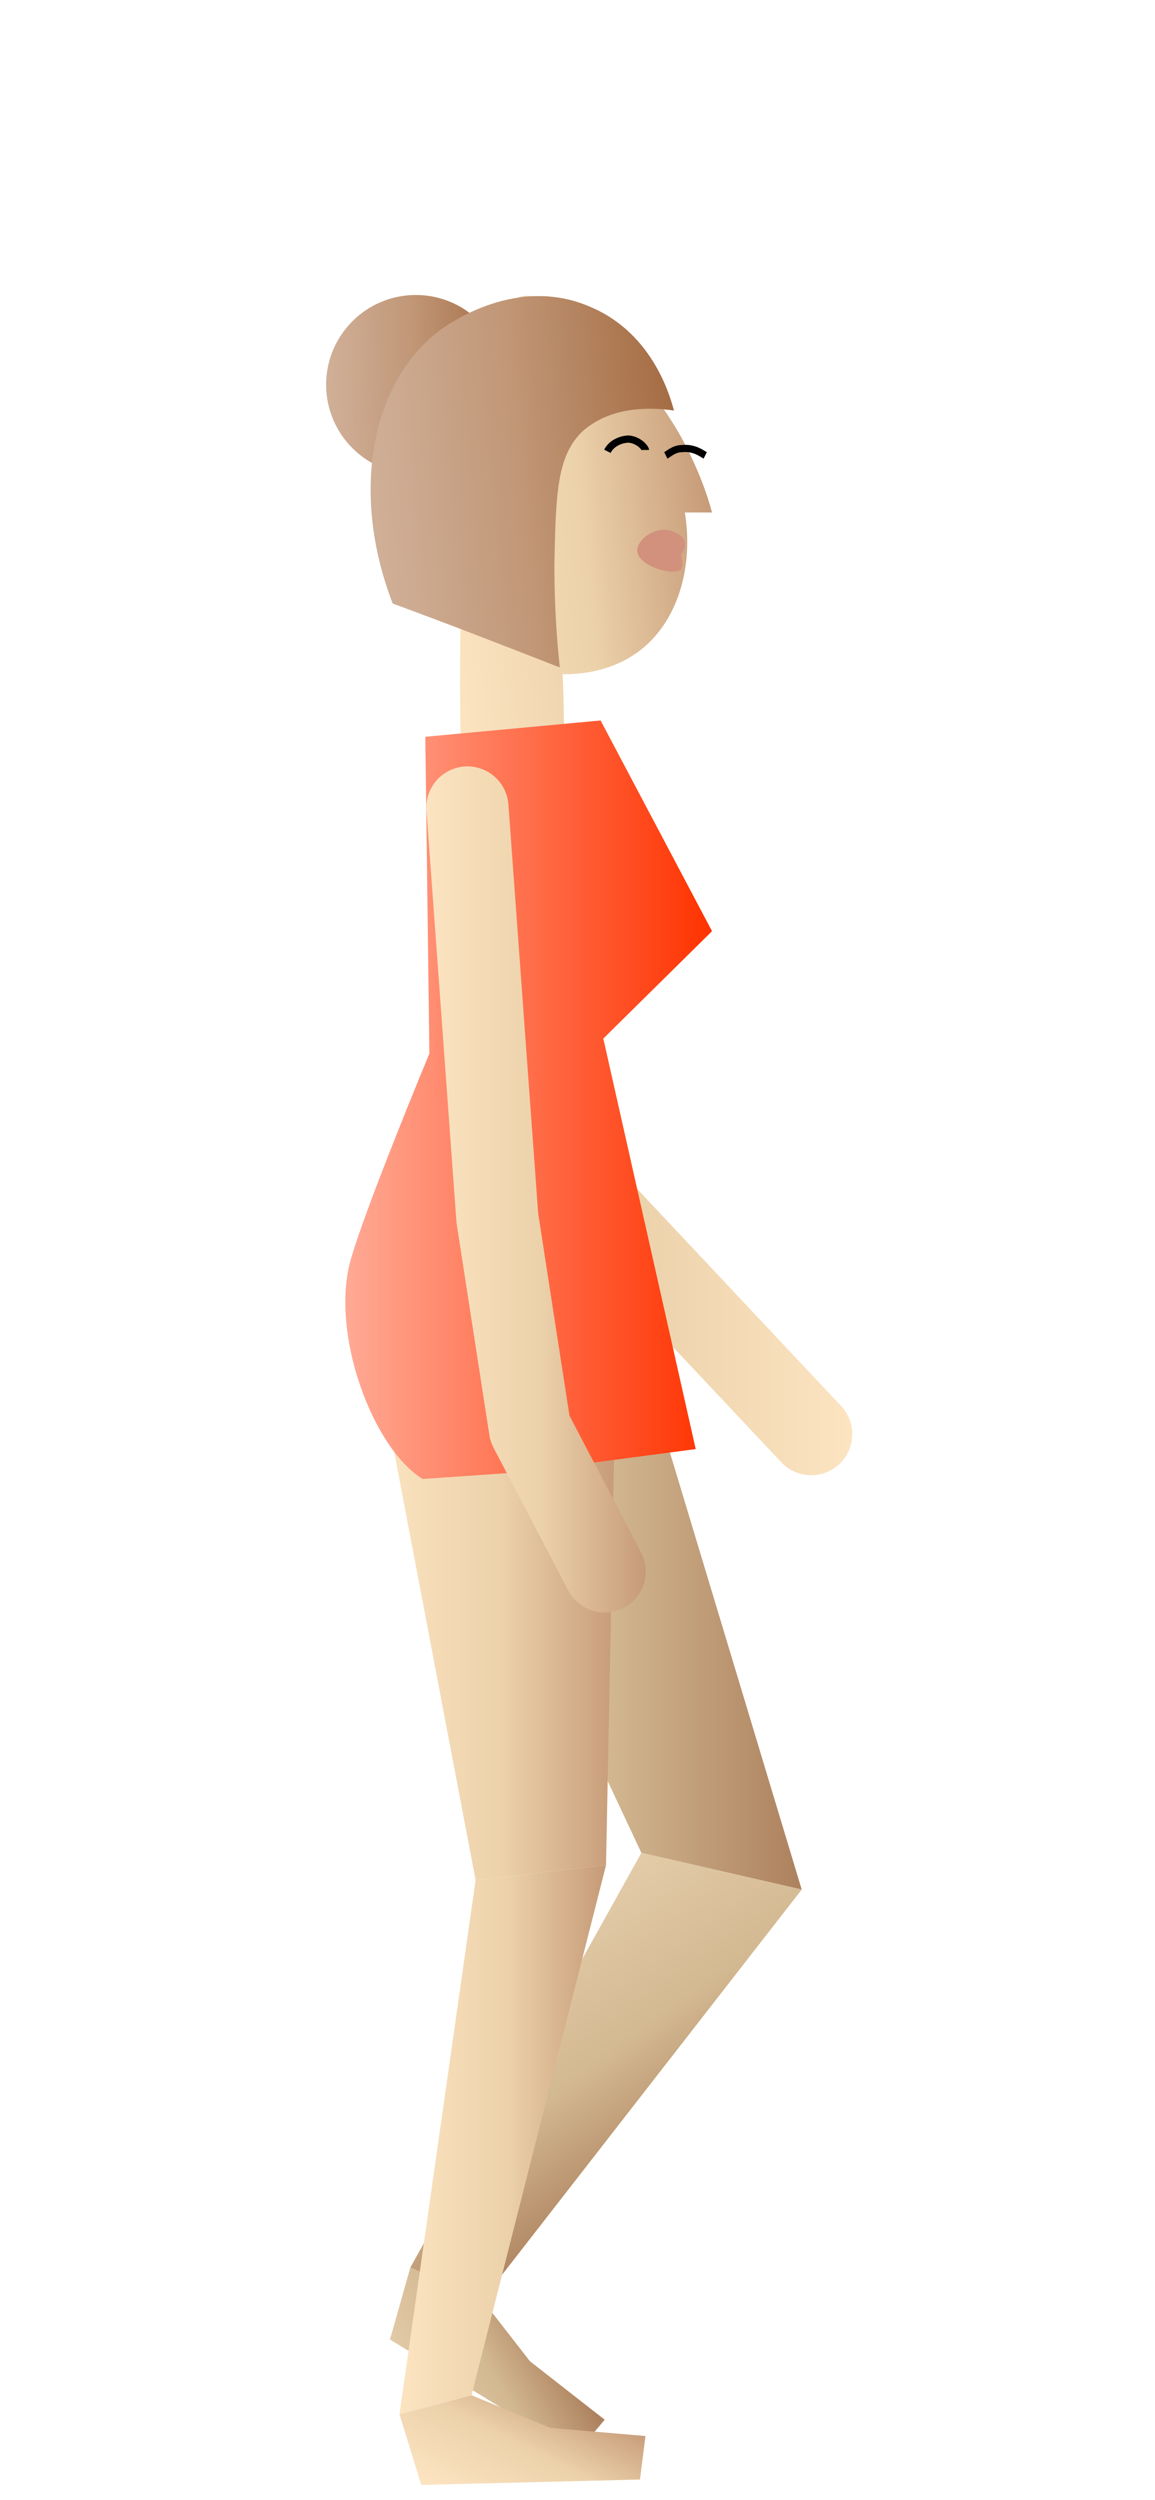<?xml version="1.0" encoding="utf-8"?>
<!-- Generator: Adobe Illustrator 19.1.0, SVG Export Plug-In . SVG Version: 6.00 Build 0)  -->
<svg version="1.1" xmlns="http://www.w3.org/2000/svg" xmlns:xlink="http://www.w3.org/1999/xlink" x="0px" y="0px"
	 viewBox="0 0 85 183.9" style="enable-background:new 0 0 85 183.9;" xml:space="preserve">
<style type="text/css">
	.st0{fill:url(#SVGID_1_);}
	.st1{fill:url(#SVGID_2_);}
	.st2{fill:none;stroke:url(#SVGID_3_);stroke-width:9;stroke-linecap:round;stroke-linejoin:round;stroke-miterlimit:10;}
	.st3{fill:url(#SVGID_4_);}
	.st4{fill:none;stroke:#000000;stroke-width:0.787;stroke-miterlimit:10;}
	.st5{fill:#D1917D;}
	.st6{fill:url(#SVGID_5_);}
	.st7{fill:url(#SVGID_6_);}
	.st8{fill:url(#SVGID_7_);}
	.st9{fill:url(#SVGID_8_);}
	.st10{fill:url(#SVGID_9_);}
	.st11{fill:url(#SVGID_10_);}
	.st12{fill:#FFFFFF;}
	.st13{fill:none;stroke:url(#SVGID_11_);stroke-width:6.265;stroke-miterlimit:10;}
	.st14{fill:url(#SVGID_12_);}
	.st15{fill:url(#SVGID_13_);}
	.st16{fill:url(#SVGID_14_);}
	.st17{fill:#01A0C7;}
	.st18{fill:none;stroke:url(#SVGID_15_);stroke-width:9;stroke-linecap:round;stroke-linejoin:round;stroke-miterlimit:10;}
	.st19{fill:url(#SVGID_16_);}
	.st20{fill:url(#SVGID_17_);}
	.st21{fill:none;stroke:url(#SVGID_18_);stroke-width:6.045;stroke-linecap:round;stroke-linejoin:round;stroke-miterlimit:10;}
	.st22{fill:url(#SVGID_19_);}
	.st23{fill:none;stroke:#000000;stroke-width:0.529;stroke-miterlimit:10;}
	.st24{fill:url(#SVGID_20_);}
	.st25{fill:url(#SVGID_21_);}
	.st26{fill:url(#SVGID_22_);}
	.st27{fill:url(#SVGID_23_);}
	.st28{fill:url(#SVGID_24_);}
	.st29{fill:url(#SVGID_25_);}
	.st30{fill:url(#SVGID_26_);}
	.st31{fill:none;stroke:url(#SVGID_27_);stroke-width:6.045;stroke-linecap:round;stroke-linejoin:round;stroke-miterlimit:10;}
	.st32{fill:url(#SVGID_28_);}
	.st33{fill:url(#SVGID_29_);}
	.st34{fill:none;stroke:url(#SVGID_30_);stroke-width:6.045;stroke-linecap:round;stroke-linejoin:round;stroke-miterlimit:10;}
	.st35{fill:url(#SVGID_31_);}
	.st36{fill:url(#SVGID_32_);}
	.st37{fill:url(#SVGID_33_);}
	.st38{fill:url(#SVGID_34_);}
	.st39{fill:url(#SVGID_35_);}
	.st40{fill:url(#SVGID_36_);}
	.st41{fill:url(#SVGID_37_);}
	.st42{fill:url(#SVGID_38_);}
	.st43{fill:none;stroke:url(#SVGID_39_);stroke-width:6.045;stroke-linecap:round;stroke-linejoin:round;stroke-miterlimit:10;}
	.st44{fill:url(#SVGID_40_);}
	.st45{fill:url(#SVGID_41_);}
	.st46{fill:url(#SVGID_42_);}
	.st47{fill:url(#SVGID_43_);}
	.st48{fill:url(#SVGID_44_);}
	.st49{fill:url(#SVGID_45_);}
	.st50{fill:url(#SVGID_46_);}
	.st51{fill:url(#SVGID_47_);}
	.st52{fill:url(#SVGID_48_);}
	.st53{fill:url(#SVGID_49_);}
	.st54{fill:none;stroke:url(#SVGID_50_);stroke-width:6.045;stroke-linecap:round;stroke-linejoin:round;stroke-miterlimit:10;}
	.st55{fill:none;stroke:url(#SVGID_51_);stroke-width:6.045;stroke-linecap:round;stroke-linejoin:round;stroke-miterlimit:10;}
	.st56{fill:url(#SVGID_52_);}
	.st57{fill:url(#SVGID_53_);}
	.st58{fill:url(#SVGID_54_);}
	.st59{fill:url(#SVGID_55_);}
	.st60{fill:url(#SVGID_56_);}
	.st61{fill:url(#SVGID_57_);}
	.st62{fill:url(#SVGID_58_);}
	.st63{fill:url(#SVGID_59_);}
	.st64{fill:url(#SVGID_60_);}
	.st65{fill:url(#SVGID_61_);}
	.st66{fill:none;stroke:url(#SVGID_62_);stroke-width:6.045;stroke-linecap:round;stroke-linejoin:round;stroke-miterlimit:10;}
	.st67{fill:url(#SVGID_63_);}
	.st68{fill:url(#SVGID_64_);}
	.st69{fill:url(#SVGID_65_);}
	.st70{fill:url(#SVGID_66_);}
	.st71{fill:url(#SVGID_67_);}
	.st72{fill:url(#SVGID_68_);}
	.st73{fill:url(#SVGID_69_);}
	.st74{fill:url(#SVGID_70_);}
	.st75{fill:url(#SVGID_71_);}
	.st76{fill:url(#SVGID_72_);}
	.st77{fill:none;stroke:url(#SVGID_73_);stroke-width:6.045;stroke-linecap:round;stroke-linejoin:round;stroke-miterlimit:10;}
	.st78{fill:url(#SVGID_74_);}
	.st79{fill:url(#SVGID_75_);}
	.st80{fill:url(#SVGID_76_);}
	.st81{fill:url(#SVGID_77_);}
	.st82{fill:url(#SVGID_78_);}
	.st83{fill:url(#SVGID_79_);}
	.st84{fill:url(#SVGID_80_);}
	.st85{fill:url(#SVGID_81_);}
	.st86{fill:url(#SVGID_82_);}
	.st87{fill:url(#SVGID_83_);}
	.st88{fill:none;stroke:url(#SVGID_84_);stroke-width:6.045;stroke-linecap:round;stroke-linejoin:round;stroke-miterlimit:10;}
	.st89{fill:none;stroke:url(#SVGID_85_);stroke-width:6.045;stroke-linecap:round;stroke-linejoin:round;stroke-miterlimit:10;}
	.st90{fill:url(#SVGID_86_);}
	.st91{fill:url(#SVGID_87_);}
	.st92{fill:url(#SVGID_88_);}
	.st93{fill:url(#SVGID_89_);}
	.st94{fill:url(#SVGID_90_);}
	.st95{fill:url(#SVGID_91_);}
	.st96{fill:url(#SVGID_92_);}
	.st97{fill:url(#SVGID_93_);}
	.st98{fill:url(#SVGID_94_);}
	.st99{fill:url(#SVGID_95_);}
	.st100{fill:none;stroke:url(#SVGID_96_);stroke-width:6.045;stroke-linecap:round;stroke-linejoin:round;stroke-miterlimit:10;}
	.st101{fill:none;stroke:#000000;stroke-width:9;stroke-miterlimit:10;}
	.st102{fill:none;stroke:#000000;stroke-width:6.037;stroke-miterlimit:10;}
	.st103{fill:#0000FF;}
	.st104{opacity:0.3;}
	.st105{fill:none;stroke:#000000;stroke-width:2;stroke-miterlimit:10;}
	.st106{fill:none;stroke:#FFFFFF;stroke-width:9;stroke-miterlimit:10;}
	.st107{opacity:0.51;}
	.st108{fill:#F4D47A;}
	.st109{opacity:0.3;fill:#1D1D1B;}
	.st110{fill:#F9F8F7;}
	.st111{fill:#3A4D57;}
	.st112{fill:url(#SVGID_97_);}
	.st113{fill:url(#SVGID_98_);}
	.st114{fill:url(#SVGID_99_);}
	.st115{fill:url(#SVGID_100_);}
	.st116{fill:url(#SVGID_101_);}
	.st117{fill:url(#SVGID_102_);}
	.st118{fill:url(#SVGID_103_);}
	.st119{fill:url(#SVGID_104_);}
	.st120{fill:url(#SVGID_113_);}
	.st121{fill:url(#SVGID_114_);}
	.st122{fill:url(#SVGID_115_);}
	.st123{fill:url(#SVGID_116_);}
	.st124{fill:url(#SVGID_117_);}
	.st125{fill:url(#SVGID_118_);}
	.st126{fill:url(#SVGID_119_);}
	.st127{fill:url(#SVGID_120_);}
	.st128{fill:url(#SVGID_121_);}
	.st129{fill:url(#SVGID_122_);}
	.st130{fill:url(#SVGID_123_);}
	.st131{fill:#CABB94;}
	.st132{fill:#424242;}
	.st133{fill:#2047B7;}
	.st134{fill:url(#SVGID_124_);}
	.st135{fill:url(#SVGID_125_);}
	.st136{fill:url(#SVGID_126_);}
	.st137{fill:url(#SVGID_127_);}
	.st138{fill:url(#SVGID_128_);}
	.st139{fill:url(#SVGID_129_);}
	.st140{fill:url(#SVGID_130_);}
	.st141{fill:url(#SVGID_131_);}
	.st142{fill:none;stroke:url(#SVGID_132_);stroke-width:6.045;stroke-linecap:round;stroke-linejoin:round;stroke-miterlimit:10;}
	.st143{fill:url(#SVGID_133_);}
	.st144{fill:url(#SVGID_134_);}
	.st145{fill:url(#SVGID_135_);}
	.st146{fill:url(#SVGID_136_);}
	.st147{fill:url(#SVGID_137_);}
	.st148{fill:url(#SVGID_138_);}
	.st149{fill:url(#SVGID_139_);}
	.st150{fill:url(#SVGID_140_);}
	.st151{fill:url(#SVGID_141_);}
	.st152{fill:none;stroke:url(#SVGID_142_);stroke-width:6.045;stroke-linecap:round;stroke-linejoin:round;stroke-miterlimit:10;}
	.st153{fill:none;}
	.st154{fill:url(#SVGID_143_);}
	.st155{fill:url(#SVGID_144_);}
	.st156{fill:none;stroke:url(#SVGID_145_);stroke-width:6.045;stroke-linecap:round;stroke-linejoin:round;stroke-miterlimit:10;}
	.st157{fill:url(#SVGID_146_);}
	.st158{fill:url(#SVGID_147_);}
	.st159{fill:url(#SVGID_148_);}
	.st160{fill:url(#SVGID_149_);}
	.st161{fill:url(#SVGID_150_);}
	.st162{fill:url(#SVGID_151_);}
	.st163{fill:url(#SVGID_152_);}
	.st164{fill:url(#SVGID_153_);}
	.st165{fill:url(#SVGID_154_);}
	.st166{fill:none;stroke:url(#SVGID_155_);stroke-width:6.045;stroke-linecap:round;stroke-linejoin:round;stroke-miterlimit:10;}
	.st167{fill:url(#SVGID_156_);}
	.st168{fill:url(#SVGID_157_);}
	.st169{fill:url(#SVGID_158_);}
	.st170{fill:url(#SVGID_159_);}
	.st171{fill:url(#SVGID_160_);}
	.st172{fill:url(#SVGID_161_);}
	.st173{fill:url(#SVGID_162_);}
	.st174{fill:url(#SVGID_163_);}
	.st175{fill:url(#SVGID_164_);}
	.st176{fill:url(#SVGID_165_);}
	.st177{fill:url(#SVGID_166_);}
	.st178{fill:none;stroke:url(#SVGID_167_);stroke-width:6.045;stroke-linecap:round;stroke-linejoin:round;stroke-miterlimit:10;}
	.st179{fill:none;stroke:url(#SVGID_168_);stroke-width:6.045;stroke-linecap:round;stroke-linejoin:round;stroke-miterlimit:10;}
	.st180{fill:url(#SVGID_169_);}
	.st181{fill:url(#SVGID_170_);}
	.st182{fill:url(#SVGID_171_);}
	.st183{fill:url(#SVGID_172_);}
	.st184{fill:url(#SVGID_173_);}
	.st185{fill:url(#SVGID_174_);}
	.st186{fill:url(#SVGID_175_);}
	.st187{fill:url(#SVGID_176_);}
	.st188{fill:url(#SVGID_177_);}
	.st189{fill:url(#SVGID_178_);}
	.st190{fill:url(#SVGID_179_);}
	.st191{fill:none;stroke:url(#SVGID_180_);stroke-width:6.045;stroke-linecap:round;stroke-linejoin:round;stroke-miterlimit:10;}
	.st192{fill:url(#SVGID_181_);}
	.st193{fill:url(#SVGID_182_);}
	.st194{fill:url(#SVGID_183_);}
	.st195{fill:url(#SVGID_184_);}
	.st196{fill:url(#SVGID_186_);}
	.st197{fill:url(#SVGID_188_);}
	.st198{fill:url(#SVGID_190_);}
	.st199{fill:url(#SVGID_192_);}
	.st200{fill:url(#SVGID_194_);}
	.st201{fill:url(#SVGID_196_);}
	.st202{fill:url(#SVGID_198_);}
	.st203{fill:none;stroke:url(#SVGID_200_);stroke-width:6.045;stroke-linecap:round;stroke-linejoin:round;stroke-miterlimit:10;}
	.st204{fill:none;stroke:url(#SVGID_201_);stroke-width:6.045;stroke-linecap:round;stroke-linejoin:round;stroke-miterlimit:10;}
	.st205{fill:url(#SVGID_202_);}
	.st206{fill:url(#SVGID_203_);}
	.st207{fill:url(#SVGID_204_);}
	.st208{fill:url(#SVGID_205_);}
	.st209{fill:url(#SVGID_206_);}
	.st210{fill:url(#SVGID_207_);}
	.st211{fill:url(#SVGID_208_);}
	.st212{fill:url(#SVGID_209_);}
	.st213{fill:url(#SVGID_210_);}
	.st214{fill:url(#SVGID_211_);}
	.st215{fill:url(#SVGID_212_);}
	.st216{fill:none;stroke:url(#SVGID_213_);stroke-width:6.045;stroke-linecap:round;stroke-linejoin:round;stroke-miterlimit:10;}
	.st217{fill:none;stroke:url(#SVGID_214_);stroke-width:6.045;stroke-linecap:round;stroke-linejoin:round;stroke-miterlimit:10;}
	.st218{fill:url(#SVGID_215_);}
	.st219{fill:url(#SVGID_216_);}
	.st220{fill:url(#SVGID_217_);}
	.st221{fill:url(#SVGID_218_);}
	.st222{fill:url(#SVGID_219_);}
	.st223{fill:url(#SVGID_220_);}
	.st224{fill:url(#SVGID_221_);}
	.st225{fill:url(#SVGID_222_);}
	.st226{fill:url(#SVGID_223_);}
	.st227{fill:url(#SVGID_224_);}
	.st228{fill:url(#SVGID_225_);}
	.st229{fill:none;stroke:url(#SVGID_226_);stroke-width:6.045;stroke-linecap:round;stroke-linejoin:round;stroke-miterlimit:10;}
	.st230{fill:url(#SVGID_227_);}
	.st231{fill:url(#SVGID_228_);}
	.st232{fill:url(#SVGID_229_);}
	.st233{fill:url(#SVGID_230_);}
	.st234{fill:url(#SVGID_231_);}
	.st235{fill:url(#SVGID_232_);}
	.st236{fill:url(#SVGID_233_);}
	.st237{fill:url(#SVGID_234_);}
	.st238{fill:url(#SVGID_235_);}
	.st239{fill:url(#SVGID_236_);}
	.st240{fill:url(#SVGID_237_);}
	.st241{fill:none;stroke:url(#SVGID_238_);stroke-width:6.045;stroke-linecap:round;stroke-linejoin:round;stroke-miterlimit:10;}
	.st242{fill:url(#SVGID_239_);}
	.st243{fill:url(#SVGID_240_);}
	.st244{fill:url(#SVGID_241_);}
	.st245{fill:url(#SVGID_242_);}
	.st246{fill:url(#SVGID_243_);}
	.st247{fill:url(#SVGID_244_);}
	.st248{fill:url(#SVGID_245_);}
	.st249{fill:url(#SVGID_246_);}
	.st250{fill:url(#SVGID_247_);}
	.st251{fill:url(#SVGID_248_);}
	.st252{fill:url(#SVGID_249_);}
	.st253{fill:none;stroke:url(#SVGID_250_);stroke-width:6.045;stroke-linecap:round;stroke-linejoin:round;stroke-miterlimit:10;}
	.st254{fill:url(#SVGID_251_);}
	.st255{fill:url(#SVGID_252_);}
	.st256{fill:url(#SVGID_253_);}
	.st257{fill:url(#SVGID_254_);}
	.st258{fill:url(#SVGID_255_);}
	.st259{fill:url(#SVGID_256_);}
	.st260{fill:url(#SVGID_257_);}
	.st261{fill:url(#SVGID_258_);}
	.st262{fill:url(#SVGID_259_);}
	.st263{fill:url(#SVGID_260_);}
	.st264{fill:url(#SVGID_261_);}
	.st265{fill:none;stroke:url(#SVGID_262_);stroke-width:6.045;stroke-linecap:round;stroke-linejoin:round;stroke-miterlimit:10;}
	.st266{fill:url(#SVGID_263_);}
	.st267{fill:url(#SVGID_264_);}
	.st268{fill:url(#SVGID_265_);}
	.st269{fill:none;stroke:url(#SVGID_266_);stroke-width:6.045;stroke-linecap:round;stroke-linejoin:round;stroke-miterlimit:10;}
	.st270{fill:url(#SVGID_267_);}
	.st271{fill:url(#SVGID_268_);}
	.st272{fill:url(#SVGID_269_);}
	.st273{fill:url(#SVGID_270_);}
	.st274{fill:url(#SVGID_271_);}
	.st275{fill:url(#SVGID_272_);}
	.st276{fill:url(#SVGID_273_);}
	.st277{fill:url(#SVGID_274_);}
	.st278{fill:none;stroke:url(#SVGID_275_);stroke-width:6.045;stroke-linecap:round;stroke-linejoin:round;stroke-miterlimit:10;}
	.st279{fill:url(#SVGID_276_);}
	.st280{fill:url(#SVGID_277_);}
	.st281{fill:url(#SVGID_278_);}
	.st282{fill:url(#SVGID_279_);}
	.st283{fill:url(#SVGID_280_);}
	.st284{fill:url(#SVGID_281_);}
	.st285{fill:url(#SVGID_282_);}
	.st286{fill:url(#SVGID_283_);}
	.st287{fill:url(#SVGID_284_);}
	.st288{fill:url(#SVGID_285_);}
	.st289{fill:url(#SVGID_286_);}
	.st290{fill:none;stroke:url(#SVGID_287_);stroke-width:6.045;stroke-linecap:round;stroke-linejoin:round;stroke-miterlimit:10;}
	.st291{fill:url(#SVGID_288_);}
	.st292{fill:url(#SVGID_289_);}
	.st293{fill:url(#SVGID_290_);}
	.st294{fill:url(#SVGID_291_);}
	.st295{fill:url(#SVGID_292_);}
	.st296{fill:url(#SVGID_293_);}
	.st297{fill:url(#SVGID_294_);}
	.st298{fill:url(#SVGID_295_);}
	.st299{fill:url(#SVGID_296_);}
	.st300{fill:url(#SVGID_297_);}
	.st301{fill:url(#SVGID_298_);}
	.st302{fill:none;stroke:url(#SVGID_299_);stroke-width:6.045;stroke-linecap:round;stroke-linejoin:round;stroke-miterlimit:10;}
	.st303{fill:none;stroke:url(#SVGID_300_);stroke-width:6.045;stroke-linecap:round;stroke-linejoin:round;stroke-miterlimit:10;}
	.st304{fill:url(#SVGID_301_);}
	.st305{fill:url(#SVGID_302_);}
	.st306{fill:url(#SVGID_303_);}
	.st307{fill:url(#SVGID_304_);}
	.st308{fill:url(#SVGID_305_);}
	.st309{fill:url(#SVGID_306_);}
	.st310{fill:url(#SVGID_307_);}
	.st311{fill:url(#SVGID_308_);}
	.st312{fill:url(#SVGID_309_);}
	.st313{fill:url(#SVGID_310_);}
	.st314{fill:url(#SVGID_311_);}
	.st315{fill:none;stroke:url(#SVGID_312_);stroke-width:6.045;stroke-linecap:round;stroke-linejoin:round;stroke-miterlimit:10;}
	.st316{fill:none;stroke:url(#SVGID_313_);stroke-width:6.045;stroke-linecap:round;stroke-linejoin:round;stroke-miterlimit:10;}
	.st317{fill:url(#SVGID_314_);}
	.st318{fill:url(#SVGID_315_);}
	.st319{fill:url(#SVGID_316_);}
	.st320{fill:url(#SVGID_317_);}
	.st321{fill:url(#SVGID_318_);}
	.st322{fill:url(#SVGID_319_);}
	.st323{fill:url(#SVGID_320_);}
	.st324{fill:url(#SVGID_321_);}
	.st325{fill:url(#SVGID_322_);}
	.st326{fill:url(#SVGID_323_);}
	.st327{fill:url(#SVGID_324_);}
	.st328{fill:none;stroke:url(#SVGID_325_);stroke-width:6.045;stroke-linecap:round;stroke-linejoin:round;stroke-miterlimit:10;}
	.st329{fill:url(#SVGID_326_);}
	.st330{fill:url(#SVGID_327_);}
	.st331{fill:url(#SVGID_328_);}
	.st332{fill:url(#SVGID_329_);}
	.st333{fill:url(#SVGID_330_);}
	.st334{clip-path:url(#SVGID_332_);}
	.st335{fill:none;stroke:#FF3200;stroke-width:2.361;stroke-linecap:round;stroke-miterlimit:10;}
	.st336{fill:#FF3200;}
	.st337{fill:#7C6635;}
	.st338{fill:url(#SVGID_333_);}
	.st339{fill:url(#SVGID_334_);}
	.st340{fill:url(#SVGID_335_);}
	.st341{fill:url(#SVGID_336_);}
	.st342{fill:url(#SVGID_337_);stroke:#FF3200;stroke-linecap:round;stroke-miterlimit:10;}
	.st343{fill:url(#SVGID_338_);stroke:#FF3200;stroke-linecap:round;stroke-miterlimit:10;}
	.st344{fill:url(#SVGID_339_);stroke:#FF3200;stroke-linecap:round;stroke-miterlimit:10;}
	.st345{fill:url(#SVGID_340_);stroke:#FF3200;stroke-linecap:round;stroke-miterlimit:10;}
	.st346{fill:#C4E6F9;}
	.st347{clip-path:url(#SVGID_342_);}
	.st348{fill:url(#SVGID_343_);}
	.st349{fill:url(#SVGID_344_);}
	.st350{fill:none;stroke:url(#SVGID_345_);stroke-width:7.519;stroke-linecap:round;stroke-linejoin:round;stroke-miterlimit:10;}
	.st351{fill:url(#SVGID_346_);}
	.st352{fill:none;stroke:#000000;stroke-width:0.658;stroke-miterlimit:10;}
	.st353{fill:url(#SVGID_347_);}
	.st354{fill:url(#SVGID_348_);}
	.st355{fill:url(#SVGID_349_);}
	.st356{fill:url(#SVGID_350_);}
	.st357{fill:url(#SVGID_351_);}
	.st358{fill:url(#SVGID_352_);}
	.st359{fill:url(#SVGID_353_);}
	.st360{fill:none;stroke:url(#SVGID_354_);stroke-width:7.519;stroke-linecap:round;stroke-linejoin:round;stroke-miterlimit:10;}
	.st361{fill:#00B7C6;}
	.st362{fill:#91502A;}
	.st363{fill:#E5E5E5;}
	.st364{fill:#EE724E;}
	.st365{fill:#467E79;}
	.st366{fill:#3AB966;}
	.st367{fill:#46A679;}
	.st368{fill:#006837;}
	.st369{fill:#D8D054;}
	.st370{fill:#037179;}
	.st371{fill:#39B44A;}
	.st372{fill:#936772;}
	.st373{fill:#F5B19D;}
	.st374{fill:#F6A658;}
	.st375{fill:#97B966;}
	.st376{fill:#C8AC79;}
	.st377{fill:#426721;}
	.st378{fill:url(#SVGID_355_);}
	.st379{fill:none;stroke:url(#SVGID_356_);stroke-width:3.228;stroke-miterlimit:10;}
	.st380{clip-path:url(#SVGID_358_);}
	.st381{fill:none;stroke:#000000;stroke-width:7.243;stroke-miterlimit:10;}
	.st382{fill:none;stroke:#000000;stroke-width:4.859;stroke-miterlimit:10;}
	.st383{fill:none;stroke:#000000;stroke-width:1.61;stroke-miterlimit:10;}
	.st384{fill:none;stroke:#FFFFFF;stroke-width:7.243;stroke-miterlimit:10;}
</style>
<g id="Слой_1">
</g>
<g id="Слой_4">
</g>
<g id="Слой_3">
</g>
<g id="Слой_2">
	<g>
		<g>
			<linearGradient id="SVGID_1_" gradientUnits="userSpaceOnUse" x1="28.679" y1="117.941" x2="58.952" y2="117.941">
				<stop  offset="0" style="stop-color:#E3CBA8"/>
				<stop  offset="0.517" style="stop-color:#D3B992"/>
				<stop  offset="1" style="stop-color:#AD815E"/>
			</linearGradient>
			<polygon class="st0" points="28.7,96.9 47.2,136.3 59,139 47.9,102.2 			"/>
			
				<linearGradient id="SVGID_2_" gradientUnits="userSpaceOnUse" x1="-933.649" y1="882.35" x2="-913.716" y2="882.35" gradientTransform="matrix(0.583 0.812 -0.812 0.583 1298.885 387.002)">
				<stop  offset="0" style="stop-color:#E3CBA8"/>
				<stop  offset="0.517" style="stop-color:#D3B992"/>
				<stop  offset="1" style="stop-color:#AD815E"/>
			</linearGradient>
			<polygon class="st1" points="47.2,136.3 30.2,166.8 35.5,169.2 59,139 			"/>
			
				<linearGradient id="SVGID_3_" gradientUnits="userSpaceOnUse" x1="-145.452" y1="513.393" x2="-134.635" y2="513.393" gradientTransform="matrix(0.869 -0.495 0.495 0.869 -96.757 -341.452)">
				<stop  offset="0" style="stop-color:#E3CBA8"/>
				<stop  offset="0.517" style="stop-color:#D3B992"/>
				<stop  offset="1" style="stop-color:#AD815E"/>
			</linearGradient>
			<polygon style="fill:url(#SVGID_3_);" points="28.7,172.1 42.4,180.5 44.5,178 39,173.7 35.5,169.2 30.2,166.8 			"/>
			<linearGradient id="SVGID_4_" gradientUnits="userSpaceOnUse" x1="31.411" y1="82.478" x2="62.721" y2="82.478">
				<stop  offset="0" style="stop-color:#C69A77"/>
				<stop  offset="0.483" style="stop-color:#ECD2AB"/>
				<stop  offset="1" style="stop-color:#FCE4C1"/>
			</linearGradient>
			
				<polyline style="fill:none;stroke:url(#SVGID_4_);stroke-width:6.045;stroke-linecap:round;stroke-linejoin:round;stroke-miterlimit:10;" points="
				34.4,59.4 40.9,85.5 53.4,98.8 59.7,105.5 			"/>
			<linearGradient id="SVGID_5_" gradientUnits="userSpaceOnUse" x1="27.649" y1="114.87" x2="45.488" y2="114.87">
				<stop  offset="0" style="stop-color:#FCE4C1"/>
				<stop  offset="0.517" style="stop-color:#ECD2AB"/>
				<stop  offset="1" style="stop-color:#C69A77"/>
			</linearGradient>
			<polygon class="st6" points="27.6,99.4 35,138.3 44.6,137.2 45.5,91.4 			"/>
			<linearGradient id="SVGID_6_" gradientUnits="userSpaceOnUse" x1="29.425" y1="157.402" x2="44.599" y2="157.402">
				<stop  offset="0" style="stop-color:#FCE4C1"/>
				<stop  offset="0.517" style="stop-color:#ECD2AB"/>
				<stop  offset="1" style="stop-color:#C69A77"/>
			</linearGradient>
			<polygon class="st7" points="35,138.3 29.4,177.6 34.7,176.2 44.6,137.2 			"/>
			
				<linearGradient id="SVGID_7_" gradientUnits="userSpaceOnUse" x1="24.306" y1="28.108" x2="37.507" y2="28.108" gradientTransform="matrix(1 -2.765688e-02 2.765688e-02 1 -1.059 1.076)">
				<stop  offset="1.685400e-02" style="stop-color:#D0AF97"/>
				<stop  offset="0.5" style="stop-color:#C09676"/>
				<stop  offset="1" style="stop-color:#A56C43"/>
			</linearGradient>
			<circle class="st8" cx="30.6" cy="28.3" r="6.6"/>
			
				<linearGradient id="SVGID_8_" gradientUnits="userSpaceOnUse" x1="80.739" y1="20.63" x2="92.636" y2="20.63" gradientTransform="matrix(0.998 -6.652083e-02 6.652083e-02 0.998 -44.981 15.932)">
				<stop  offset="1.685400e-02" style="stop-color:#D0AF97"/>
				<stop  offset="0.5" style="stop-color:#C09676"/>
				<stop  offset="1" style="stop-color:#A56C43"/>
			</linearGradient>
			<circle class="st9" cx="42.9" cy="30.8" r="5.9"/>
			<g>
				
					<linearGradient id="SVGID_9_" gradientUnits="userSpaceOnUse" x1="75.66" y1="28.642" x2="95.736" y2="28.642" gradientTransform="matrix(0.996 -9.409101e-02 9.409101e-02 0.996 -45.582 18.247)">
					<stop  offset="0" style="stop-color:#FCE4C1"/>
					<stop  offset="0.517" style="stop-color:#ECD2AB"/>
					<stop  offset="1" style="stop-color:#C69A77"/>
				</linearGradient>
				<path class="st10" d="M52.4,37.7c-0.4-1.5-1.1-3.4-2.3-5.6c-1.7-3-3.5-4.8-3.9-5.3c-1.2-1.2-5.4-5.5-7.8-5
					c-2.5,0.5-4.9,9.7-4.5,33.1c2.6,0.6,5.1,0.6,7.7,1.2c-0.1-1.3-0.1-5.2-0.2-6.5c1.1,0,3.2-0.1,5.2-1.4c3.1-2,4.5-6.2,3.8-10.5
					C50.9,37.7,51.7,37.7,52.4,37.7z"/>
				<path class="st23" d="M44.7,33.2c0.3-0.6,1-0.9,1.6-0.9c0.8,0.1,1.2,0.7,1.2,0.8"/>
				<path class="st23" d="M49,33.5c0.2-0.1,0.6-0.5,1.2-0.5c0.9-0.1,1.5,0.4,1.7,0.5"/>
				<path class="st5" d="M46.9,40.5c0-0.8,1.2-1.7,2.3-1.5c0.4,0.1,1.2,0.4,1.2,1c0,0.4-0.2,0.7-0.3,0.8c0.1,0.3,0.2,0.8,0,1.1
					C49.5,42.4,46.9,41.6,46.9,40.5z"/>
				
					<linearGradient id="SVGID_10_" gradientUnits="userSpaceOnUse" x1="70.733" y1="25.144" x2="93.584" y2="25.144" gradientTransform="matrix(0.996 -9.409101e-02 9.409101e-02 0.996 -45.582 18.247)">
					<stop  offset="1.685400e-02" style="stop-color:#D0AF97"/>
					<stop  offset="0.5" style="stop-color:#C09676"/>
					<stop  offset="1" style="stop-color:#A56C43"/>
				</linearGradient>
				<path class="st11" d="M41.2,49.1c-0.2-1.8-0.4-4.4-0.4-7.5c0.1-5.4,0.2-8.1,2.1-9.9c0.6-0.5,2.5-2.1,6.7-1.5
					c-0.2-0.7-1.4-5.6-6.1-7.6c-5.4-2.4-10.4,1.2-11,1.6c-5.1,3.7-6.8,11.9-3.6,20.2C33,45.9,37.1,47.5,41.2,49.1z"/>
			</g>
			
				<linearGradient id="SVGID_11_" gradientUnits="userSpaceOnUse" x1="647.422" y1="391.983" x2="658.239" y2="391.983" gradientTransform="matrix(0.459 -0.889 0.889 0.459 -609.734 580.649)">
				<stop  offset="0" style="stop-color:#FCE4C1"/>
				<stop  offset="0.517" style="stop-color:#ECD2AB"/>
				<stop  offset="1" style="stop-color:#C69A77"/>
			</linearGradient>
			<polygon style="fill:url(#SVGID_11_);" points="31,182.8 47.1,182.4 47.5,179.2 40.5,178.6 34.7,176.2 29.4,177.6 			"/>
			<linearGradient id="SVGID_12_" gradientUnits="userSpaceOnUse" x1="25.556" y1="80.867" x2="52.441" y2="80.867">
				<stop  offset="0" style="stop-color:#FFA994"/>
				<stop  offset="1" style="stop-color:#FF3200"/>
			</linearGradient>
			<path class="st14" d="M31.3,54.2L44.2,53l8.2,15.5l-8,7.9l6.8,30.2l-12.9,1.7l-7.2,0.5c-3.7-2.3-6.8-10.7-5.3-16.1
				c1.1-3.9,5.8-15.2,5.8-15.2L31.3,54.2z"/>
			<linearGradient id="SVGID_13_" gradientUnits="userSpaceOnUse" x1="31.411" y1="87.535" x2="47.562" y2="87.535">
				<stop  offset="0" style="stop-color:#FCE4C1"/>
				<stop  offset="0.517" style="stop-color:#ECD2AB"/>
				<stop  offset="1" style="stop-color:#C69A77"/>
			</linearGradient>
			
				<polyline style="fill:none;stroke:url(#SVGID_13_);stroke-width:6.045;stroke-linecap:round;stroke-linejoin:round;stroke-miterlimit:10;" points="
				34.4,59.4 36.6,89.6 39,105.1 44.5,115.6 			"/>
		</g>
		<rect x="0" class="st153" width="85" height="183.9"/>
	</g>
</g>
</svg>
